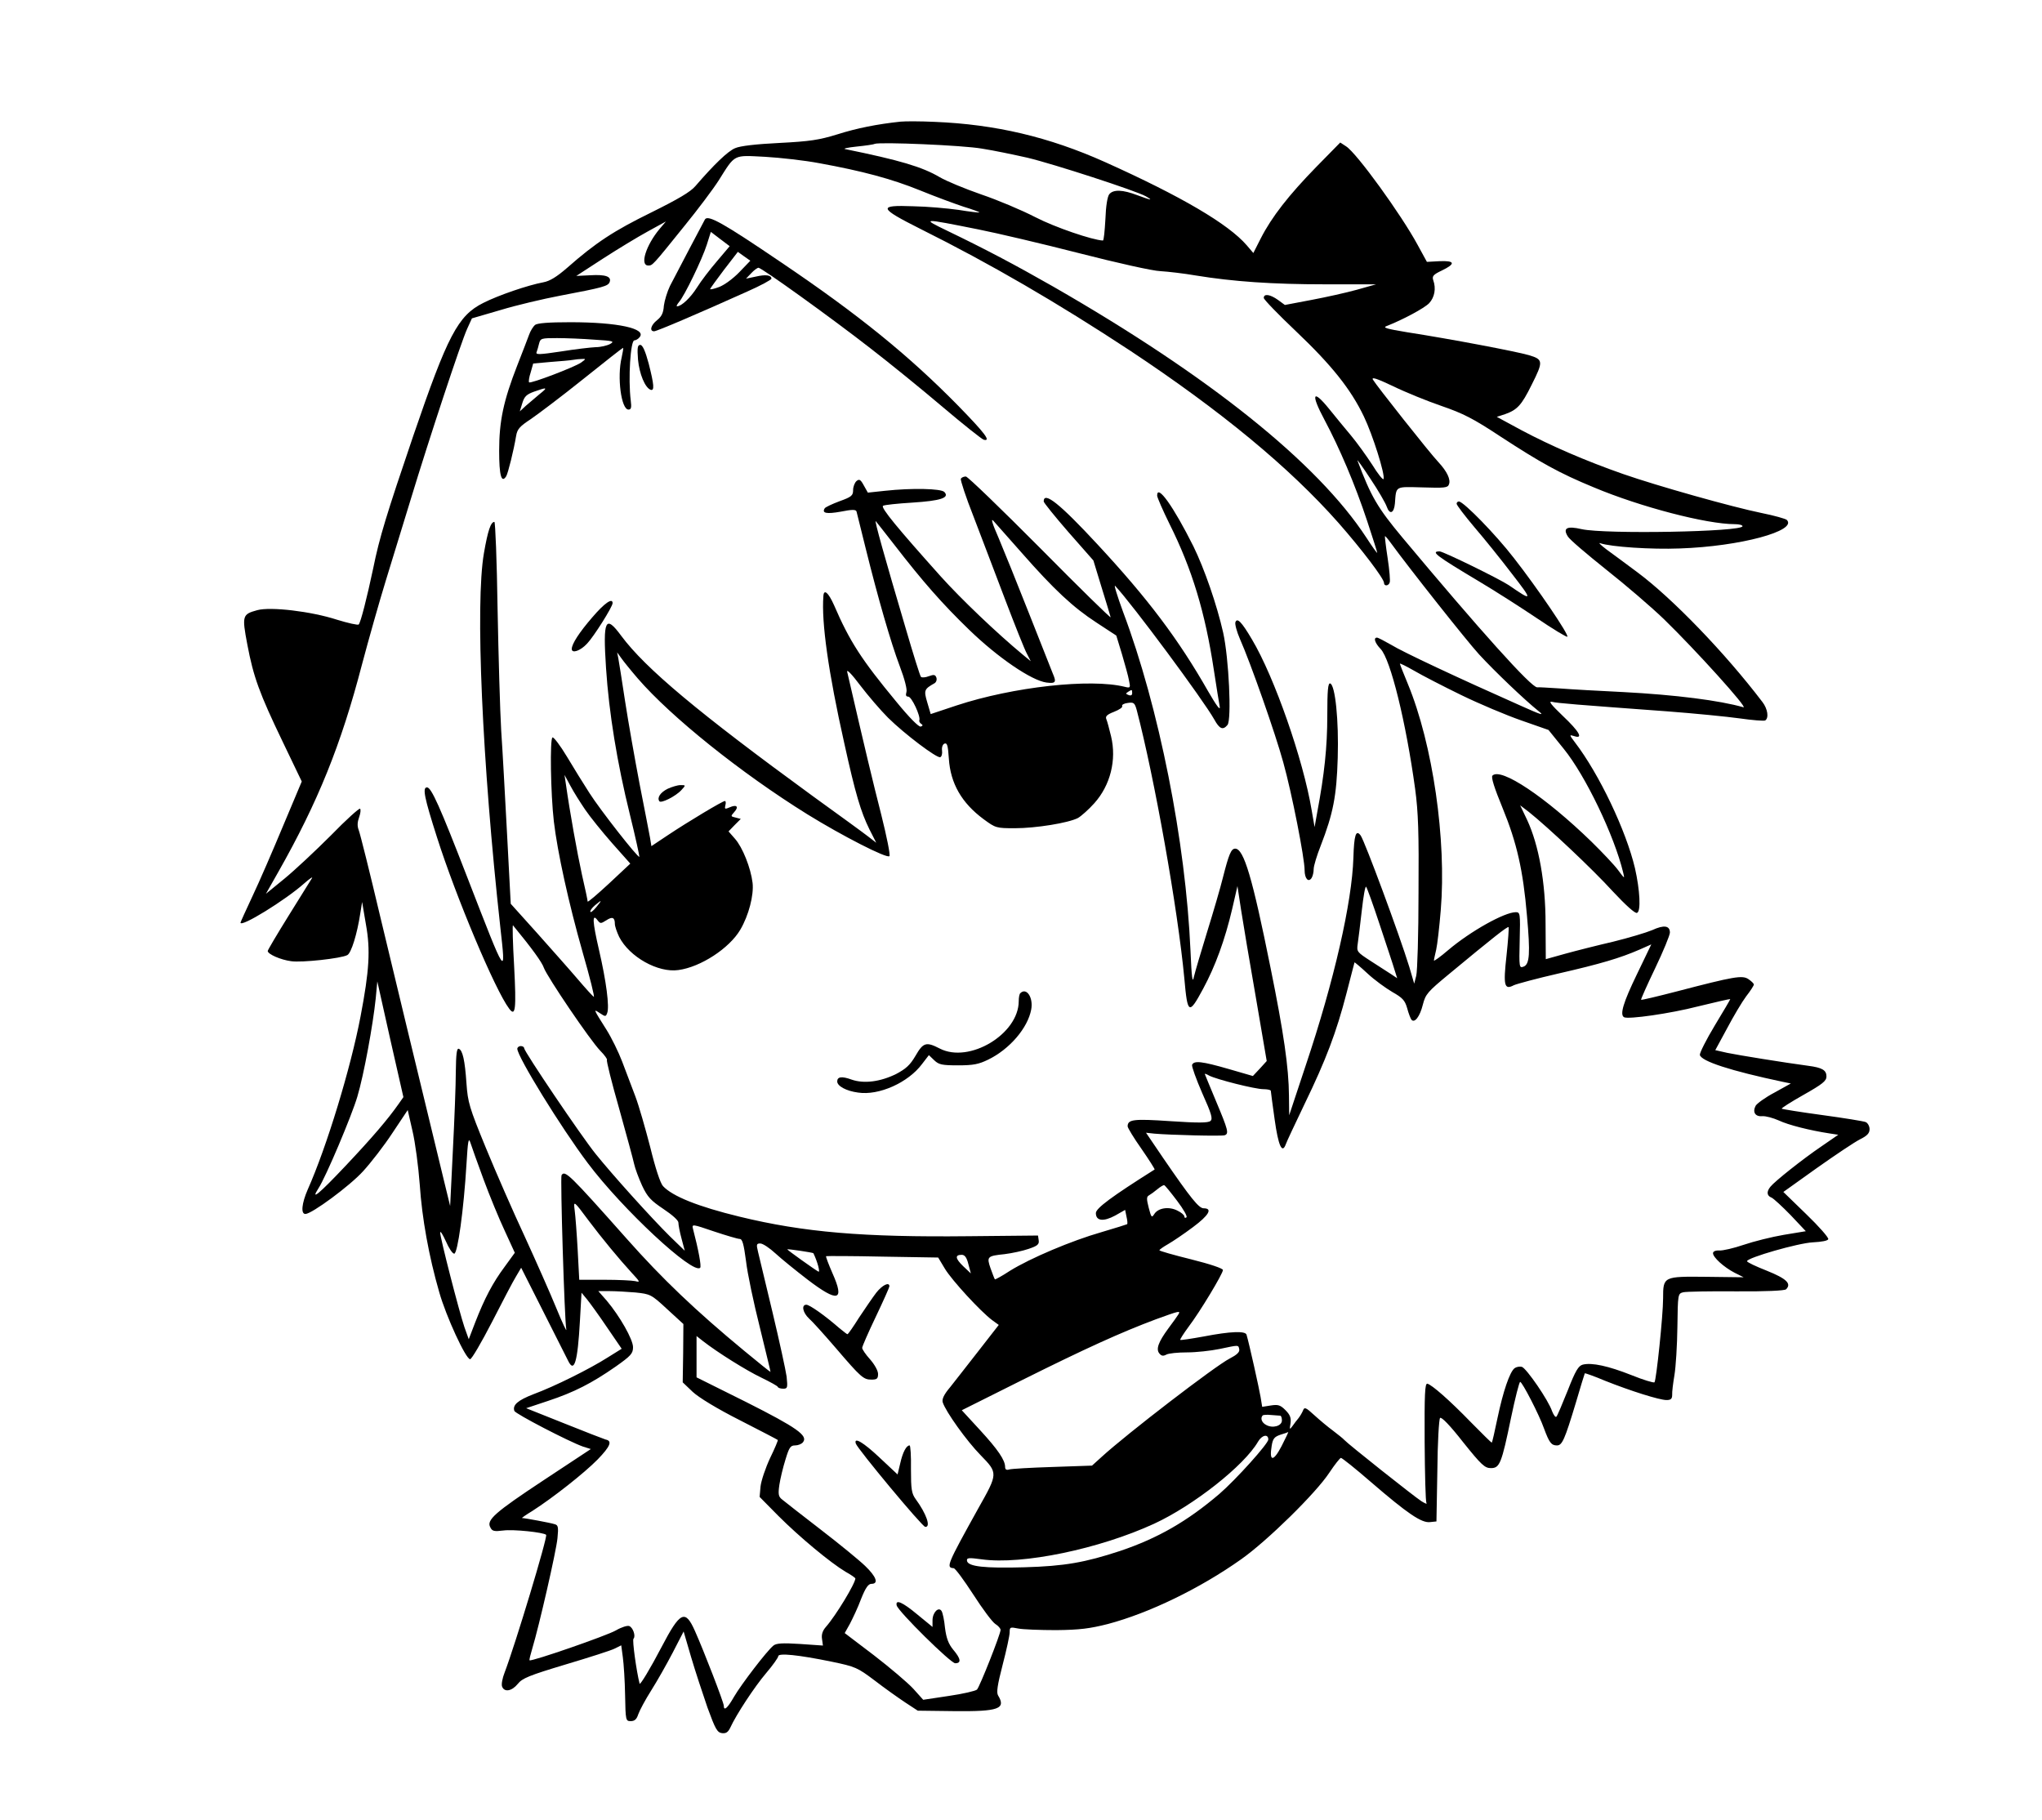 <?xml version="1.0" standalone="no"?>
<!DOCTYPE svg PUBLIC "-//W3C//DTD SVG 20010904//EN"
 "http://www.w3.org/TR/2001/REC-SVG-20010904/DTD/svg10.dtd">
<svg version="1.0" xmlns="http://www.w3.org/2000/svg"
 width="900pt" height="802pt" viewBox="0 0 900 802"
 preserveAspectRatio="xMidYMid meet">

<g transform="translate(0,802) scale(0.1,-0.1)"
fill="#000000" stroke="none">
<path d="M3970 7484 c-104 -11 -194 -29 -279 -56 -81 -25 -121 -31 -256 -38
-102 -5 -173 -13 -195 -23 -32 -13 -94 -73 -175 -167 -22 -26 -77 -58 -196
-117 -163 -80 -243 -132 -369 -243 -46 -40 -77 -59 -105 -64 -69 -13 -198 -57
-265 -91 -112 -56 -157 -143 -309 -587 -117 -344 -149 -448 -176 -582 -28
-132 -55 -238 -64 -248 -3 -4 -47 6 -96 21 -114 37 -293 58 -351 42 -66 -18
-68 -24 -44 -151 27 -143 53 -215 156 -429 l84 -175 -82 -195 c-45 -108 -105
-247 -135 -310 -29 -62 -53 -115 -53 -117 0 -23 198 99 281 173 24 21 39 31
34 23 -5 -8 -51 -82 -102 -164 -51 -82 -93 -153 -93 -157 0 -14 57 -39 103
-45 46 -7 221 12 248 27 17 9 43 92 57 184 l8 50 17 -100 c20 -111 15 -201
-24 -405 -43 -226 -149 -575 -233 -763 -26 -60 -31 -107 -10 -107 28 0 196
124 254 188 34 37 93 113 129 168 l68 102 21 -92 c12 -50 26 -156 32 -236 10
-149 40 -316 86 -475 30 -106 117 -295 136 -295 7 0 50 74 96 163 46 90 93
180 106 201 l23 39 98 -194 c54 -107 103 -204 109 -216 27 -56 42 -5 52 176
l7 124 24 -29 c13 -16 53 -71 88 -123 l65 -95 -61 -38 c-80 -51 -235 -128
-327 -162 -70 -27 -94 -48 -85 -74 5 -13 240 -135 302 -157 l35 -11 -206 -136
c-218 -144 -255 -177 -237 -209 8 -17 17 -19 57 -14 44 6 178 -8 189 -19 8 -7
-136 -484 -183 -607 -10 -25 -15 -53 -11 -62 10 -26 43 -20 69 12 20 25 49 37
212 86 104 31 201 62 216 70 l28 14 7 -52 c4 -29 9 -104 10 -167 2 -113 3
-115 25 -115 17 0 26 8 33 30 6 17 31 64 57 105 26 41 69 117 95 167 l48 93
33 -113 c18 -61 51 -161 72 -222 35 -96 43 -110 64 -113 18 -2 27 4 37 25 25
55 106 179 158 240 29 34 53 68 53 74 0 15 89 6 235 -24 106 -22 114 -26 190
-83 44 -34 105 -77 135 -97 l55 -36 161 -2 c195 -2 229 10 193 69 -8 13 -3 46
20 135 17 65 31 130 31 143 0 24 2 24 38 17 20 -4 96 -7 167 -7 104 1 149 7
228 27 181 48 405 156 587 285 115 81 330 292 389 382 24 36 47 65 51 65 5 0
65 -48 133 -107 160 -138 222 -180 259 -176 l29 3 4 223 c1 123 7 228 12 233
6 6 44 -33 101 -106 81 -101 96 -115 123 -115 39 0 47 20 89 223 18 86 36 157
40 157 9 0 84 -145 105 -205 23 -62 32 -75 57 -75 23 0 34 24 84 190 20 69 38
126 39 128 1 1 42 -13 89 -33 113 -45 240 -85 271 -85 19 0 25 5 25 23 -1 12
4 51 10 87 6 36 12 131 13 212 2 145 2 147 26 153 13 3 118 5 233 4 129 -1
214 3 220 9 25 25 2 47 -85 82 -48 19 -87 37 -87 42 0 15 226 80 290 83 39 2
66 7 68 14 2 7 -41 56 -97 110 l-101 98 147 105 c82 58 167 115 191 127 32 16
42 27 42 45 0 13 -8 27 -17 31 -10 4 -96 18 -192 31 -96 13 -176 26 -178 28
-3 2 41 30 96 61 83 47 101 61 101 81 0 28 -19 39 -80 47 -105 14 -309 47
-357 57 l-53 12 52 96 c28 53 66 117 84 141 19 24 34 48 34 52 0 5 -11 15 -24
24 -27 18 -62 12 -315 -54 -85 -22 -156 -39 -158 -37 -2 1 26 64 62 139 36 75
65 146 65 157 0 31 -26 35 -78 11 -26 -11 -103 -34 -172 -51 -69 -16 -164 -40
-211 -53 l-86 -24 -1 156 c0 183 -30 347 -81 457 l-31 65 38 -29 c83 -66 283
-254 370 -350 58 -62 99 -99 107 -95 18 6 13 100 -9 197 -39 165 -157 414
-265 555 -25 33 -25 34 -3 27 42 -14 23 20 -50 89 -52 50 -65 66 -47 62 24 -6
101 -12 509 -42 118 -9 261 -23 318 -31 56 -8 107 -12 112 -9 17 11 11 51 -12
81 -165 217 -397 457 -550 571 -51 38 -113 84 -138 102 -25 19 -37 31 -27 27
48 -16 223 -28 351 -23 266 9 520 78 471 126 -6 5 -55 19 -110 30 -132 27
-462 120 -611 172 -166 58 -320 125 -448 193 l-109 59 37 12 c53 19 72 39 116
128 53 105 52 113 -12 132 -55 16 -338 70 -537 101 -90 15 -108 20 -90 27 72
28 167 79 188 101 24 26 31 65 18 101 -6 18 0 25 38 43 62 30 58 44 -11 41
l-55 -3 -41 75 c-72 133 -268 404 -315 434 l-26 17 -106 -108 c-121 -124 -196
-220 -244 -314 l-33 -65 -29 34 c-81 94 -289 216 -625 367 -248 111 -483 166
-750 177 -63 3 -131 3 -150 1z m358 -119 c52 -8 142 -27 200 -40 114 -27 480
-146 522 -170 35 -20 24 -18 -38 5 -63 24 -105 26 -123 4 -8 -10 -15 -52 -17
-110 -3 -52 -7 -94 -11 -94 -46 2 -211 58 -298 103 -60 31 -167 76 -238 100
-72 25 -154 59 -183 76 -78 46 -177 75 -417 124 -11 2 12 7 50 11 39 4 75 9
80 12 23 9 388 -6 473 -21z m-718 -64 c192 -35 319 -69 445 -120 66 -27 153
-59 192 -72 40 -12 71 -24 70 -25 -1 -2 -43 3 -92 11 -50 7 -139 15 -200 16
-157 6 -153 -7 32 -100 307 -153 603 -325 925 -537 401 -266 701 -514 917
-758 102 -116 201 -246 201 -265 0 -15 20 -14 25 2 3 6 -1 55 -9 107 -8 52
-13 96 -12 97 1 2 13 -12 26 -30 80 -110 334 -431 389 -491 69 -75 201 -201
261 -249 29 -23 16 -19 -80 24 -275 122 -518 236 -568 267 -30 17 -58 32 -63
32 -17 0 -9 -24 16 -50 44 -46 112 -324 152 -616 14 -103 17 -195 15 -459 0
-181 -5 -346 -10 -365 l-9 -35 -22 75 c-43 140 -196 553 -214 578 -21 28 -29
2 -32 -98 -6 -196 -85 -543 -210 -915 l-73 -220 -1 87 c-1 123 -23 276 -81
562 -80 398 -118 526 -156 526 -18 0 -28 -25 -54 -127 -11 -45 -43 -154 -70
-241 -27 -87 -53 -176 -58 -197 -6 -31 -10 -6 -15 115 -21 480 -139 1074 -297
1493 -26 71 -42 123 -35 115 76 -81 388 -502 437 -589 23 -42 38 -48 58 -24
19 23 6 295 -19 407 -28 124 -83 282 -131 380 -88 176 -160 277 -160 224 0 -8
25 -65 55 -126 99 -198 157 -390 195 -643 11 -73 23 -145 26 -162 3 -19 -15 6
-51 68 -131 230 -266 409 -488 648 -166 179 -237 236 -237 189 0 -5 49 -66
109 -135 l110 -125 36 -118 c20 -64 38 -124 40 -132 3 -8 -136 128 -309 303
-173 174 -321 317 -329 317 -9 0 -19 -4 -22 -10 -3 -5 22 -81 56 -167 33 -87
96 -251 139 -365 43 -113 86 -221 96 -239 l17 -33 -34 28 c-116 96 -274 247
-363 346 -189 211 -266 304 -254 311 6 4 64 10 129 14 124 8 166 21 141 47
-15 15 -143 18 -262 5 l-75 -8 -18 32 c-14 26 -20 29 -32 19 -8 -7 -15 -25
-15 -40 0 -24 -7 -30 -60 -49 -32 -12 -62 -26 -65 -31 -14 -22 8 -26 70 -15
50 10 67 10 70 1 1 -6 20 -78 40 -161 55 -222 111 -416 151 -522 21 -55 33
-102 29 -113 -4 -14 -2 -20 8 -20 15 0 55 -86 49 -104 -2 -5 2 -12 8 -16 8 -5
8 -9 -2 -12 -8 -3 -50 39 -108 110 -153 185 -205 265 -274 425 -25 56 -45 73
-47 40 -9 -116 22 -336 92 -648 49 -223 73 -303 111 -380 l30 -59 -35 27 c-19
15 -129 95 -244 178 -506 369 -738 563 -845 707 -70 95 -81 72 -67 -142 13
-198 49 -418 105 -645 25 -101 43 -185 42 -187 -6 -6 -173 207 -220 281 -25
39 -70 111 -99 160 -30 50 -59 88 -64 85 -12 -6 -8 -248 6 -370 16 -136 65
-359 127 -577 32 -111 54 -199 49 -196 -4 2 -36 37 -70 77 -34 40 -115 131
-179 203 l-117 130 -16 304 c-9 167 -20 374 -26 459 -5 85 -12 327 -16 538 -3
210 -10 382 -14 382 -16 0 -29 -39 -46 -137 -39 -222 -8 -922 72 -1648 25
-225 29 -231 -146 220 -120 310 -158 395 -177 395 -21 0 -12 -45 44 -220 83
-261 256 -673 318 -755 28 -38 32 -3 22 187 -6 103 -8 184 -5 180 84 -102 128
-163 136 -187 14 -39 204 -320 249 -366 19 -19 32 -38 29 -40 -3 -3 21 -100
54 -215 32 -115 62 -225 66 -244 4 -19 20 -62 35 -95 24 -51 39 -66 94 -103
39 -26 66 -50 66 -60 0 -10 6 -42 14 -71 l14 -53 -65 63 c-82 81 -255 273
-328 364 -63 78 -315 451 -315 466 0 5 -7 9 -15 9 -8 0 -15 -6 -15 -12 1 -36
192 -346 310 -503 153 -204 465 -494 496 -462 6 6 -7 77 -32 173 -5 20 -1 19
93 -13 54 -18 105 -33 113 -33 12 0 18 -22 28 -97 6 -54 34 -186 61 -293 26
-107 48 -196 47 -196 -1 -1 -53 41 -116 93 -213 176 -361 317 -517 493 -254
286 -273 304 -288 281 -6 -11 13 -641 21 -680 3 -14 -17 28 -44 94 -27 66 -90
208 -139 315 -50 107 -127 283 -171 390 -74 180 -80 202 -86 285 -7 103 -17
147 -34 153 -9 3 -12 -24 -13 -100 0 -56 -6 -213 -13 -348 l-12 -245 -28 115
c-140 577 -207 856 -280 1160 -46 195 -89 367 -95 382 -7 18 -6 35 2 57 6 17
8 33 4 37 -3 4 -62 -49 -129 -118 -68 -68 -160 -154 -204 -190 l-82 -67 55 97
c174 307 276 559 368 912 30 113 77 279 105 370 28 91 78 255 112 365 79 260
220 687 247 746 l21 46 127 37 c69 21 188 49 262 63 190 36 211 42 218 60 9
24 -17 34 -85 30 l-62 -3 117 76 c65 42 154 96 198 120 l80 44 -28 -33 c-60
-72 -88 -161 -50 -161 19 0 17 -3 161 176 57 70 124 159 149 198 75 119 63
112 205 105 68 -4 175 -16 238 -28z m702 -292 c81 -16 281 -63 445 -105 168
-43 324 -78 358 -79 33 -2 103 -10 155 -19 165 -27 338 -39 570 -39 l225 0
-85 -24 c-47 -13 -137 -33 -201 -45 l-116 -22 -30 22 c-35 25 -63 29 -63 9 0
-7 64 -73 142 -147 158 -150 242 -256 299 -375 39 -81 94 -255 87 -276 -2 -6
-25 22 -50 63 -26 40 -68 98 -93 128 -25 30 -69 83 -97 118 -73 90 -82 67 -20
-49 66 -124 134 -283 188 -446 24 -73 44 -135 44 -139 0 -4 -22 27 -48 67
-215 329 -692 711 -1380 1106 -170 97 -299 165 -467 246 -116 56 -113 56 137
6z m2041 -778 c96 -33 141 -56 259 -134 178 -116 260 -162 413 -225 205 -86
496 -162 621 -162 19 0 34 -4 34 -9 0 -25 -606 -36 -709 -13 -65 15 -84 5 -61
-32 8 -14 85 -79 170 -147 85 -67 199 -165 254 -218 139 -135 373 -394 350
-388 -104 30 -300 55 -529 67 -104 5 -230 12 -280 16 -49 3 -94 6 -100 5 -25
-2 -253 252 -594 660 -110 132 -138 180 -198 339 -3 8 23 -28 57 -80 35 -52
67 -108 72 -123 13 -37 32 -29 36 14 6 79 -1 74 122 71 95 -3 111 -2 116 13 9
21 -8 57 -46 98 -39 41 -276 341 -289 364 -7 13 17 5 89 -29 53 -26 149 -65
213 -87z m-1851 -646 c144 -164 228 -242 331 -309 l87 -57 25 -82 c13 -45 28
-97 31 -116 7 -32 6 -34 -18 -28 -151 38 -493 0 -742 -82 l-114 -38 -15 51
c-16 54 -14 59 32 85 8 5 11 16 8 25 -5 13 -11 14 -33 6 -15 -6 -31 -7 -35 -3
-4 4 -34 100 -67 213 -92 311 -140 482 -132 473 4 -4 40 -51 81 -103 126 -163
212 -261 331 -376 126 -122 274 -223 340 -232 41 -5 45 1 28 40 -5 13 -52 131
-104 263 -52 132 -113 283 -135 335 -27 61 -35 88 -23 75 10 -11 66 -74 124
-140z m-1691 -555 c147 -170 455 -417 748 -599 152 -94 351 -196 361 -184 5 4
-12 87 -36 183 -37 145 -70 282 -150 629 -3 14 21 -11 57 -59 35 -46 90 -110
123 -143 74 -73 215 -179 230 -174 6 2 10 15 8 29 -2 15 3 28 11 31 12 4 15
-9 19 -66 7 -110 57 -196 153 -267 53 -39 56 -40 138 -40 92 0 235 23 278 45
14 8 47 37 72 65 71 79 99 191 74 295 -8 33 -17 67 -21 76 -5 12 3 20 34 32
23 9 39 20 36 25 -3 6 8 12 24 14 27 4 31 1 40 -31 78 -298 181 -875 210
-1184 14 -158 20 -161 83 -44 53 98 96 215 128 352 l23 100 16 -105 c9 -58 38
-231 65 -385 l48 -281 -30 -33 -31 -33 -107 31 c-118 34 -153 38 -161 18 -2
-7 18 -63 45 -125 41 -91 47 -113 36 -122 -10 -9 -56 -9 -176 -1 -163 11 -189
8 -189 -23 0 -6 27 -51 61 -99 34 -49 59 -89 58 -91 -189 -119 -259 -171 -259
-192 0 -35 33 -39 85 -11 l44 25 6 -30 c4 -16 5 -31 3 -33 -1 -1 -52 -17 -113
-35 -133 -38 -314 -115 -403 -170 -35 -23 -66 -40 -67 -38 -2 2 -10 23 -19 48
-18 52 -15 55 62 63 32 4 79 14 105 23 39 13 48 20 45 38 l-3 21 -305 -3
c-465 -5 -726 17 -1010 86 -185 45 -296 90 -338 135 -12 14 -33 77 -56 171
-21 81 -50 183 -66 225 -16 42 -42 111 -58 153 -16 42 -47 105 -69 140 -60 95
-58 92 -29 73 24 -16 26 -16 32 0 11 27 -4 141 -36 279 -29 125 -31 164 -6
130 12 -15 14 -15 38 0 27 18 38 13 38 -16 0 -10 9 -36 19 -57 45 -88 171
-159 261 -146 98 13 225 96 273 178 37 63 60 152 54 206 -8 66 -44 157 -78
195 l-28 32 27 28 27 27 -23 6 c-22 5 -22 6 -6 24 22 24 11 35 -20 21 -21 -9
-23 -8 -19 9 3 10 2 19 -2 19 -10 0 -162 -91 -252 -151 l-72 -48 -6 37 c-4 20
-24 127 -46 237 -21 110 -50 274 -64 365 -14 91 -27 176 -30 190 l-5 25 18
-25 c9 -13 42 -54 73 -90z m3629 -73 c80 -39 199 -89 265 -112 l120 -42 67
-83 c96 -118 223 -383 262 -545 7 -29 7 -29 -22 10 -16 22 -70 79 -118 126
-203 197 -399 328 -436 291 -7 -7 8 -54 45 -144 62 -151 90 -273 107 -473 15
-167 12 -215 -15 -225 -19 -7 -20 -4 -17 116 3 118 2 124 -17 124 -50 0 -200
-84 -298 -167 -35 -30 -63 -50 -63 -46 0 5 5 26 10 48 5 22 14 100 20 173 26
310 -35 732 -145 998 -19 46 -35 86 -35 89 0 3 28 -11 63 -31 34 -20 127 -68
207 -107z m-1450 8 c0 -9 -6 -12 -16 -8 -13 5 -13 7 -2 14 17 11 18 11 18 -6z
m-2411 -513 c21 -31 75 -98 119 -148 l80 -90 -94 -88 c-52 -48 -94 -84 -94
-79 0 5 -11 58 -25 118 -21 96 -53 273 -71 400 l-6 40 26 -48 c14 -27 44 -74
65 -105z m3502 -507 c29 -88 59 -177 65 -198 l12 -38 -27 18 c-16 10 -56 36
-90 58 -60 39 -62 41 -57 75 3 19 11 86 18 147 7 62 15 109 19 105 4 -4 31
-79 60 -167z m-3453 77 c-13 -16 -25 -25 -26 -20 -2 4 7 17 20 28 32 27 33 25
6 -8z m4012 -212 c-15 -134 -10 -154 32 -132 13 6 102 30 198 52 184 42 271
68 356 105 l52 23 -64 -133 c-59 -122 -76 -177 -56 -188 19 -10 203 16 327 48
77 19 140 33 141 32 1 -1 -30 -53 -68 -116 -38 -63 -67 -121 -66 -130 6 -28
135 -70 367 -119 l34 -7 -72 -40 c-40 -21 -77 -48 -83 -58 -15 -28 -2 -49 29
-46 16 1 48 -8 73 -19 42 -20 138 -44 223 -57 l39 -6 -74 -51 c-84 -57 -207
-155 -225 -178 -18 -22 -16 -40 5 -48 9 -4 47 -39 84 -77 l67 -71 -97 -16
c-53 -9 -133 -29 -177 -44 -44 -15 -92 -26 -107 -25 -17 1 -28 -4 -28 -12 0
-18 47 -61 95 -86 l40 -20 -163 2 c-191 2 -192 2 -192 -95 0 -75 -30 -361 -38
-370 -4 -3 -50 11 -102 32 -101 40 -174 56 -214 46 -19 -5 -32 -26 -66 -113
-24 -60 -46 -112 -50 -116 -4 -5 -12 6 -19 23 -16 49 -113 189 -133 196 -11 3
-25 0 -33 -6 -21 -17 -50 -101 -75 -220 -12 -58 -23 -106 -25 -108 -1 -1 -42
39 -91 89 -96 99 -173 166 -193 171 -11 2 -13 -47 -12 -256 1 -142 4 -263 8
-270 4 -6 -6 -2 -22 8 -34 22 -325 253 -340 270 -5 6 -28 24 -50 41 -22 16
-59 47 -82 68 -38 35 -44 37 -50 21 -4 -10 -13 -25 -20 -34 -7 -8 -19 -24 -26
-34 -13 -18 -14 -17 -9 12 3 24 -2 37 -23 58 -22 22 -32 25 -64 20 l-38 -6 -7
43 c-6 36 -50 235 -62 275 -5 17 -70 15 -189 -8 -55 -10 -102 -17 -103 -15 -2
2 14 27 36 57 51 67 152 235 152 251 0 7 -56 26 -140 47 -77 19 -140 37 -140
40 0 3 17 15 38 27 21 12 70 45 110 75 70 52 88 83 47 83 -21 0 -56 43 -178
221 l-76 112 37 -4 c67 -6 297 -12 310 -7 19 7 15 23 -38 149 -27 65 -50 120
-50 121 0 2 9 -1 19 -7 32 -17 203 -60 239 -60 17 0 32 -3 33 -7 0 -5 8 -62
17 -127 16 -115 33 -153 49 -109 3 10 41 90 83 178 94 194 140 315 185 489 19
72 34 133 35 135 0 1 26 -20 57 -49 31 -29 81 -65 110 -82 44 -25 55 -36 65
-71 6 -23 15 -46 19 -51 14 -16 37 14 50 66 12 47 21 57 114 134 193 160 260
213 264 208 2 -2 -2 -58 -9 -124z m-4883 -655 c-47 -67 -115 -147 -234 -273
-117 -124 -156 -156 -120 -100 33 50 148 323 172 405 29 97 69 317 81 433 l7
75 57 -255 58 -255 -21 -30z m374 -332 c27 -73 69 -175 94 -228 l44 -96 -45
-62 c-52 -70 -88 -138 -130 -246 l-28 -73 -19 53 c-24 71 -107 394 -107 417 1
9 11 -8 25 -38 13 -30 29 -55 37 -55 15 0 42 194 54 395 6 101 9 119 17 95 5
-16 31 -89 58 -162z m3057 -95 c28 -37 47 -70 41 -73 -5 -4 -9 -2 -9 4 0 6
-14 18 -31 26 -37 19 -85 12 -102 -16 -11 -17 -13 -14 -24 28 -10 39 -10 49 1
55 7 4 24 16 37 27 13 11 27 19 30 18 4 -1 29 -32 57 -69z m-2593 -88 c58 -77
133 -168 189 -229 37 -40 39 -43 16 -37 -14 3 -75 6 -136 6 l-111 0 -7 133
c-4 72 -10 150 -13 172 -6 46 -5 45 62 -45z m823 -144 c26 -24 89 -75 141
-115 135 -103 165 -95 110 28 -17 39 -30 73 -28 75 2 1 114 1 249 -2 l245 -4
30 -50 c31 -51 157 -188 208 -226 l29 -21 -88 -113 c-48 -62 -105 -134 -126
-161 -28 -33 -37 -53 -33 -67 13 -41 106 -171 167 -233 77 -79 77 -80 -10
-234 -137 -247 -144 -262 -109 -264 7 0 45 -52 86 -115 41 -64 85 -123 98
-131 13 -8 23 -20 23 -26 0 -18 -92 -251 -104 -263 -6 -6 -62 -19 -124 -28
l-113 -17 -44 49 c-25 27 -103 93 -173 147 l-129 98 23 41 c12 23 35 71 49
109 20 50 32 67 46 67 33 0 21 32 -28 79 -27 26 -115 98 -197 161 -82 63 -157
122 -168 131 -17 13 -19 23 -13 65 4 27 16 77 27 112 16 53 22 62 42 62 13 0
29 6 35 14 24 29 -28 65 -250 177 l-219 109 0 91 0 91 28 -22 c64 -50 192
-130 257 -161 39 -19 72 -37 73 -41 2 -5 13 -8 24 -8 19 0 20 4 15 53 -4 29
-32 157 -62 283 -30 126 -59 246 -64 267 -8 33 -7 37 10 37 11 0 41 -20 67
-44z m167 1 c18 -37 31 -86 22 -81 -21 12 -137 95 -137 98 0 3 114 -14 115
-17z m683 -48 l11 -41 -34 32 c-35 34 -37 50 -6 50 13 0 22 -12 29 -41z
m-1467 -125 c65 -7 69 -8 139 -73 l72 -66 -1 -129 -2 -128 44 -42 c27 -25 107
-74 208 -125 90 -46 165 -85 167 -87 2 -1 -13 -37 -34 -80 -20 -43 -39 -99
-42 -125 l-4 -46 83 -84 c93 -93 229 -206 296 -246 24 -13 43 -27 43 -29 0
-22 -86 -164 -130 -214 -15 -17 -20 -34 -17 -53 l4 -29 -101 7 c-77 5 -105 3
-117 -7 -28 -22 -142 -171 -174 -226 -29 -51 -45 -64 -45 -39 0 14 -88 242
-127 329 -43 97 -65 87 -148 -72 -48 -92 -94 -168 -96 -160 -14 55 -33 192
-27 198 11 11 -2 50 -19 56 -8 3 -34 -5 -58 -19 -39 -23 -374 -139 -381 -132
-2 2 4 25 12 52 30 99 106 431 111 486 5 50 3 58 -13 62 -18 6 -132 27 -143
27 -3 0 17 14 45 31 92 59 229 167 288 227 56 58 66 82 35 88 -7 2 -90 34
-182 71 l-168 67 96 32 c115 38 193 78 298 151 68 48 77 58 77 86 0 34 -58
136 -116 205 l-37 42 49 0 c27 0 79 -3 115 -6z m2393 -96 c-4 -7 -24 -35 -45
-63 -44 -60 -55 -91 -39 -110 9 -11 17 -12 30 -5 10 6 52 10 92 10 40 0 104 7
143 15 86 18 83 19 87 -2 2 -12 -11 -24 -42 -40 -63 -32 -455 -333 -565 -434
l-42 -38 -174 -6 c-96 -3 -182 -8 -191 -11 -12 -4 -18 0 -18 11 0 30 -31 76
-111 163 l-80 87 268 134 c277 138 433 209 588 267 102 37 109 39 99 22z m449
-447 c4 -1 7 -10 7 -21 0 -24 -40 -36 -69 -20 -20 10 -27 30 -16 42 3 3 20 4
38 2 18 -1 35 -3 40 -3z m5 -135 c-36 -69 -55 -68 -43 3 5 31 12 39 38 48 18
5 33 11 35 12 1 0 -12 -28 -30 -63z m-58 30 c0 -18 -142 -176 -216 -240 -142
-121 -271 -195 -437 -251 -155 -51 -245 -67 -422 -72 -175 -5 -248 3 -253 28
-2 14 6 15 65 7 179 -25 519 46 760 157 173 80 397 256 458 362 17 29 45 35
45 9z"/>
<path d="M3107 7053 c-7 -12 -127 -241 -154 -293 -12 -25 -24 -64 -27 -87 -2
-32 -10 -48 -30 -64 -27 -21 -35 -49 -13 -49 12 0 199 80 410 175 59 26 107
52 107 57 0 16 -26 19 -69 9 l-43 -9 23 24 c12 13 27 24 32 24 14 0 324 -223
492 -354 83 -64 226 -180 319 -259 92 -78 174 -143 182 -145 33 -8 6 28 -113
150 -218 222 -441 403 -782 633 -252 171 -321 210 -334 188z m54 -183 c-31
-36 -71 -88 -89 -117 -29 -46 -69 -83 -88 -83 -4 0 0 8 8 18 24 26 103 190
123 253 l18 57 42 -32 41 -31 -55 -65z m97 -50 c-28 -29 -67 -57 -89 -65 -21
-8 -39 -12 -39 -9 0 3 28 41 61 85 l61 79 28 -20 27 -19 -49 -51z"/>
<path d="M2358 6588 c-8 -7 -20 -26 -26 -43 -6 -16 -29 -77 -52 -135 -61 -156
-80 -246 -80 -377 0 -108 10 -145 31 -112 8 13 33 113 44 179 5 29 16 41 63
72 31 21 136 100 232 177 96 77 175 139 176 138 2 -1 -1 -20 -6 -42 -21 -87
-2 -230 30 -230 12 0 14 9 10 40 -12 96 -1 265 16 265 6 0 17 6 23 14 32 38
-96 66 -305 66 -97 0 -145 -4 -156 -12z m262 -65 c83 -5 90 -7 69 -19 -13 -7
-42 -14 -64 -14 -22 -1 -91 -9 -153 -19 -94 -14 -112 -15 -107 -3 3 8 8 25 11
38 6 23 10 24 79 24 39 0 114 -3 165 -7z m-59 -101 c-29 -20 -223 -94 -229
-87 -3 3 0 23 7 44 l11 39 78 7 c42 3 86 7 97 9 11 2 29 4 40 4 18 1 18 0 -4
-16z m-183 -139 c-18 -15 -45 -38 -60 -51 l-27 -25 11 36 c9 30 19 39 52 51
59 21 62 19 24 -11z"/>
<path d="M2812 6435 c6 -63 31 -124 56 -133 17 -5 15 22 -9 116 -15 56 -27 82
-37 82 -12 0 -14 -12 -10 -65z"/>
<path d="M2611 5300 c-58 -67 -91 -118 -91 -140 0 -21 37 -9 67 23 30 31 113
163 113 179 0 25 -36 0 -89 -62z"/>
<path d="M5445 5278 c-3 -8 6 -42 20 -74 47 -106 156 -416 191 -544 38 -136
94 -422 94 -475 0 -37 17 -56 31 -34 5 8 9 25 9 39 0 14 14 60 31 103 55 142
70 219 75 387 5 165 -11 320 -33 328 -10 3 -13 -30 -13 -143 0 -137 -13 -258
-44 -423 l-12 -67 -13 75 c-37 222 -164 586 -263 752 -46 78 -65 97 -73 76z"/>
<path d="M6420 5800 c0 -6 35 -52 78 -103 44 -51 118 -143 166 -206 93 -120
92 -123 -14 -50 -42 28 -289 149 -305 149 -41 0 -16 -19 175 -133 69 -41 183
-114 253 -161 71 -48 132 -85 135 -82 8 8 -131 213 -235 346 -81 105 -223 250
-243 250 -6 0 -10 -5 -10 -10z"/>
<path d="M2943 4544 c-32 -16 -48 -39 -37 -55 7 -11 73 22 98 50 19 21 19 21
-5 21 -13 0 -38 -8 -56 -16z"/>
<path d="M4497 3643 c-4 -3 -7 -19 -7 -35 0 -145 -218 -276 -348 -209 -60 31
-73 27 -107 -32 -24 -41 -42 -57 -85 -80 -69 -34 -141 -44 -196 -25 -44 16
-64 13 -64 -8 0 -20 39 -42 92 -49 92 -14 221 44 282 126 l30 39 24 -23 c20
-19 34 -22 105 -22 67 0 91 5 132 25 95 46 175 140 190 221 10 53 -21 99 -48
72z"/>
<path d="M3862 2323 c-16 -21 -50 -71 -76 -110 -25 -40 -48 -73 -51 -73 -2 0
-19 13 -37 28 -63 55 -130 102 -144 102 -23 0 -16 -35 12 -61 15 -13 67 -71
117 -129 112 -131 123 -140 158 -140 24 0 29 4 29 25 0 14 -15 41 -35 64 -19
21 -35 44 -35 51 0 6 27 68 60 137 33 69 60 130 60 134 0 21 -31 6 -58 -28z"/>
<path d="M3772 1658 c8 -24 293 -367 306 -367 26 -2 5 58 -42 122 -18 25 -21
42 -21 133 1 57 -2 104 -6 104 -14 0 -30 -29 -41 -78 l-12 -50 -79 74 c-72 68
-115 93 -105 62z"/>
<path d="M3952 945 c6 -26 238 -255 258 -255 28 0 25 20 -9 60 -21 26 -30 50
-36 96 -3 33 -10 66 -15 74 -13 21 -40 -6 -40 -41 l0 -29 -67 55 c-66 55 -97
68 -91 40z"/>
</g>
</svg>
